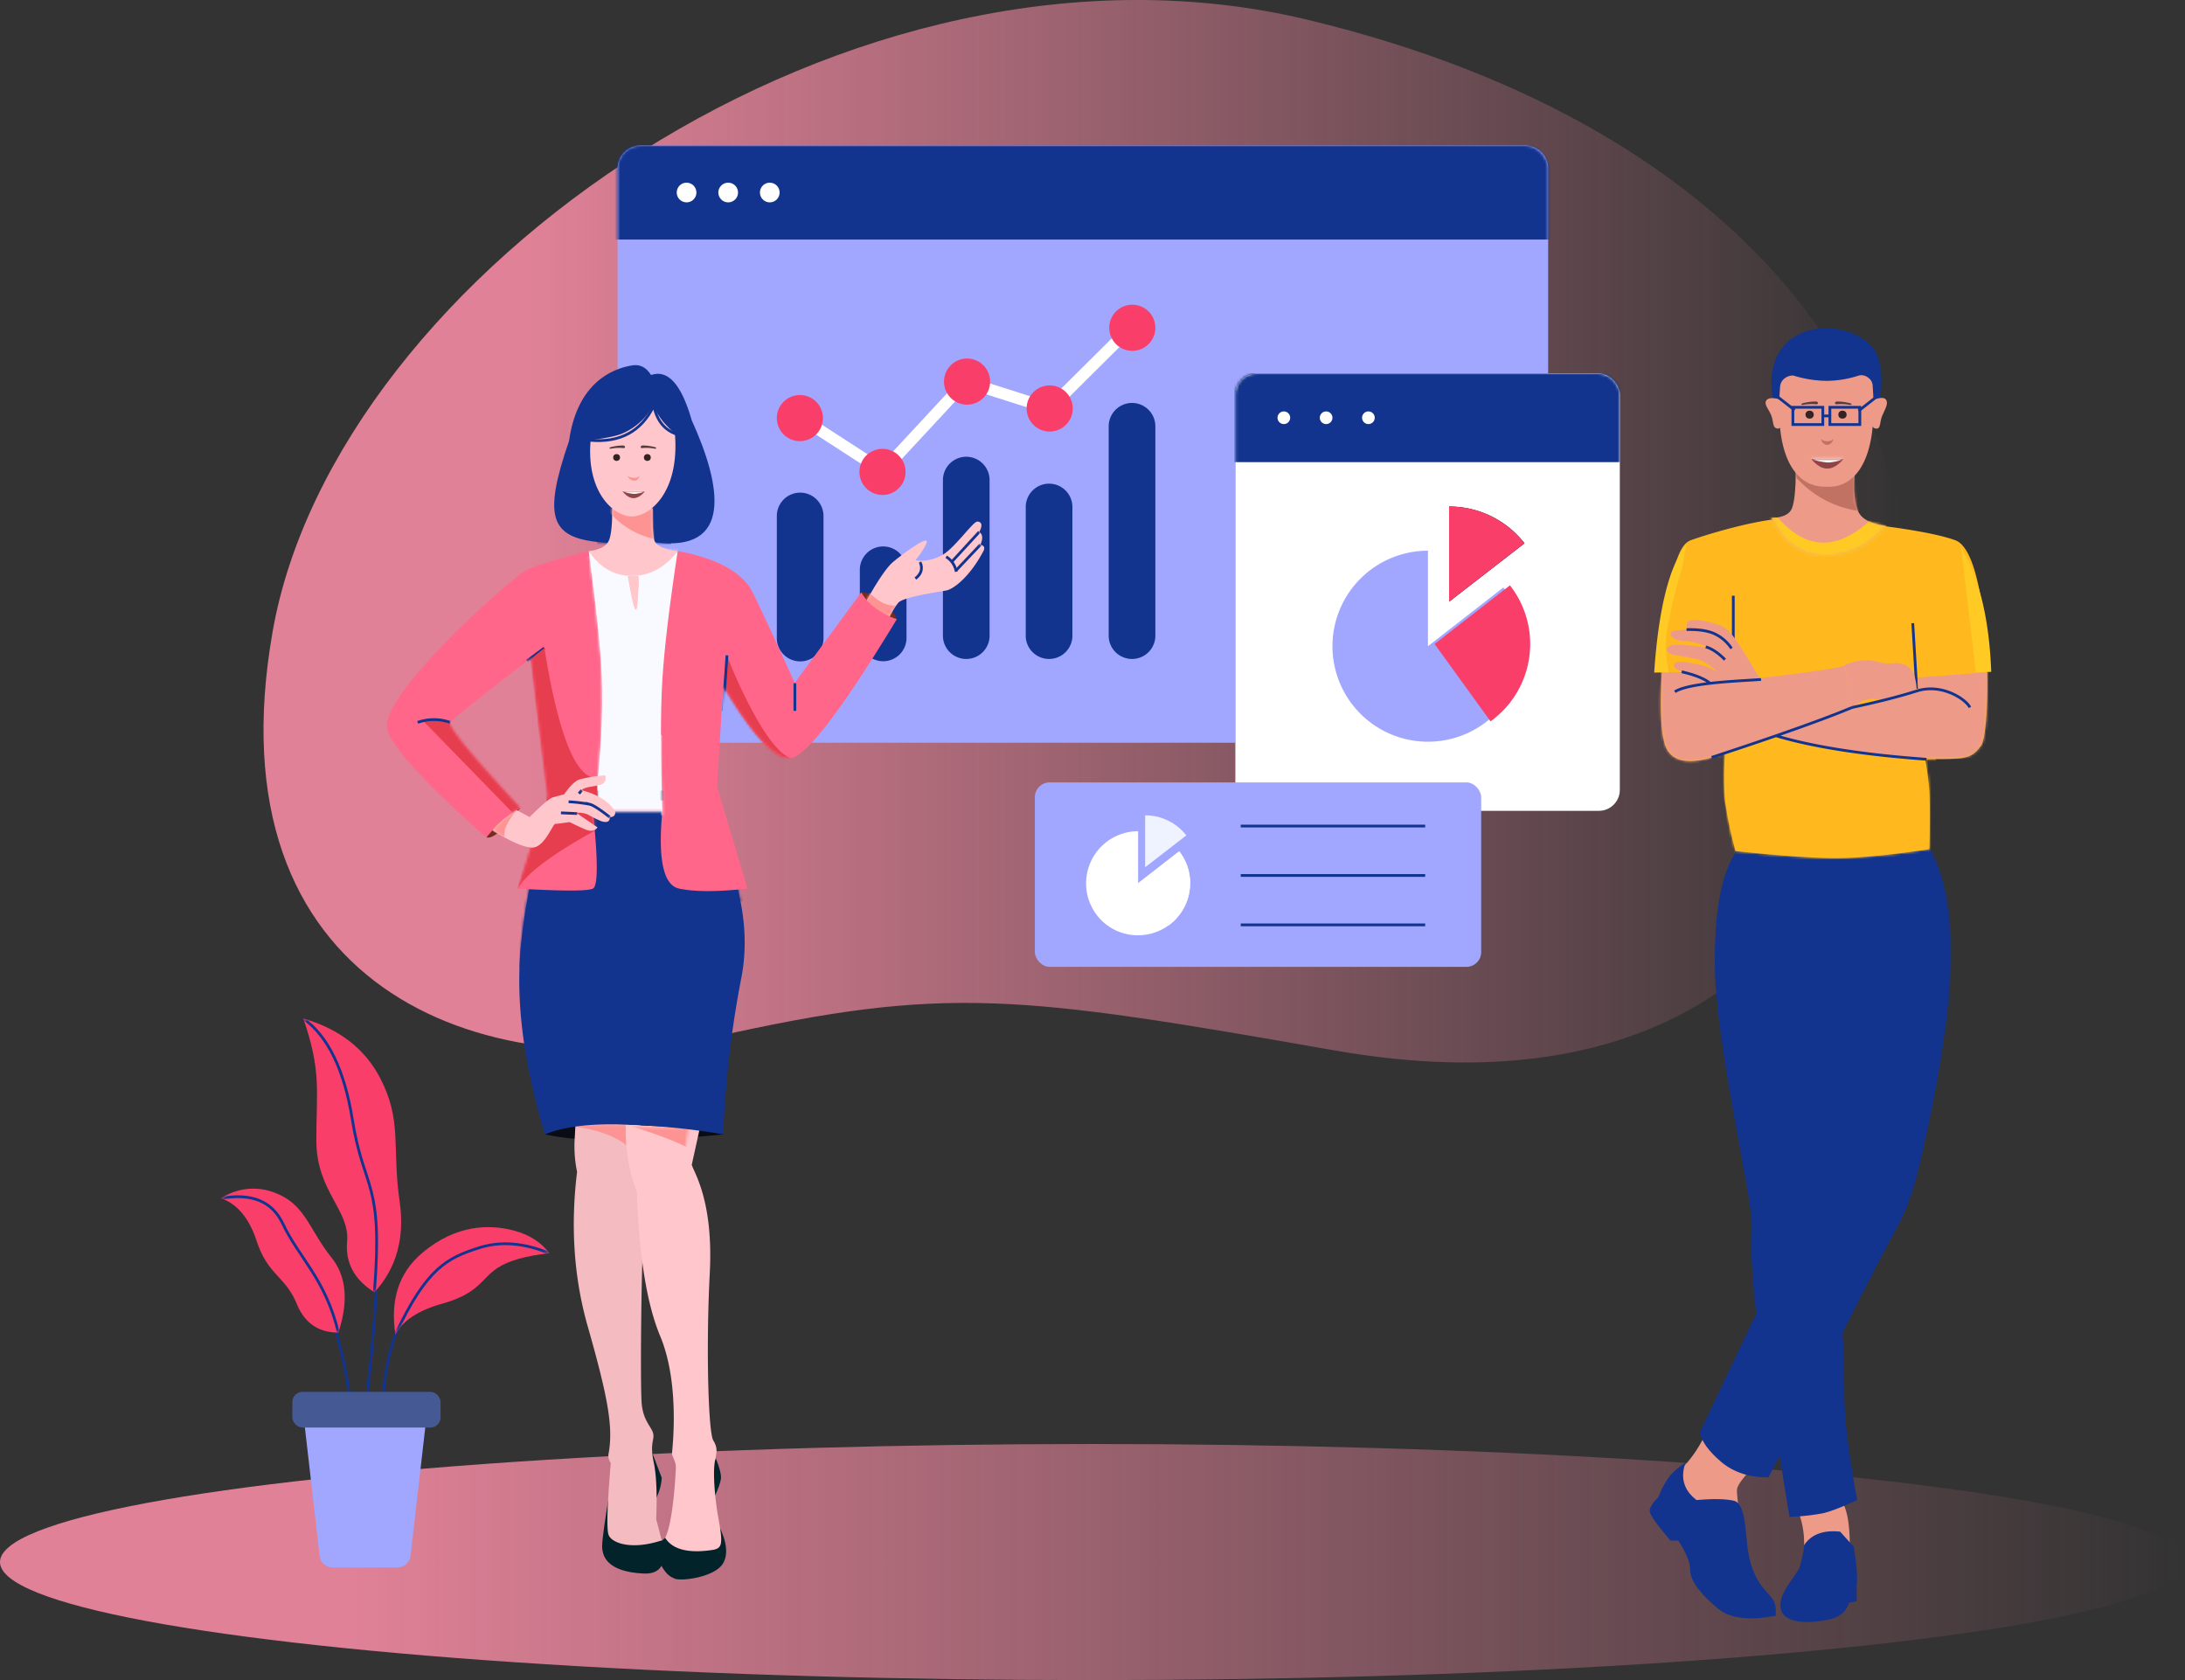 <svg id="Layer_1" data-name="Layer 1" xmlns="http://www.w3.org/2000/svg" xmlns:xlink="http://www.w3.org/1999/xlink" viewBox="0 0 796 612"><rect x="0" y="0" width="796" height="612" fill="#333333" stroke="none"/><defs><style>.cls-1,.cls-2{fill:#fff;}.cls-2,.cls-20,.cls-23,.cls-28,.cls-3,.cls-30,.cls-33,.cls-34,.cls-36,.cls-37,.cls-38,.cls-40,.cls-41,.cls-44,.cls-46,.cls-48,.cls-5,.cls-53,.cls-7{fill-rule:evenodd;}.cls-3{fill:url(#Gradiente_sem_nome_69);}.cls-4{fill:url(#Gradiente_sem_nome_69-2);}.cls-14,.cls-5{fill:#a1a7ff;}.cls-6{mask:url(#mask);}.cls-10,.cls-7{fill:#12348e;}.cls-8{mask:url(#mask-2);}.cls-9{fill:none;stroke:#12348e;stroke-miterlimit:10;}.cls-11{fill:#fa3e6a;}.cls-12{mask:url(#mask-6);}.cls-13{mask:url(#mask-7);}.cls-15{fill:#eff2ff;}.cls-16{fill:#455a94;}.cls-17{mask:url(#mask-11);}.cls-18{mask:url(#mask-12);}.cls-19{mask:url(#mask-13);}.cls-20{fill:#ee9a89;}.cls-21{mask:url(#mask-14);}.cls-22{mask:url(#mask-15);}.cls-23{fill:#ffb91f;}.cls-24{mask:url(#mask-16);}.cls-25{mask:url(#mask-17);}.cls-26{mask:url(#mask-18);}.cls-27{mask:url(#mask-19);}.cls-28{fill:#ffca23;}.cls-29{mask:url(#mask-20);}.cls-30{fill:#c17262;}.cls-31{mask:url(#mask-21);}.cls-32{fill:#352324;}.cls-33{fill:#553d3f;}.cls-34{fill:#8f4447;}.cls-35{mask:url(#mask-22);}.cls-36{fill:#0a0c15;}.cls-37{fill:#022329;}.cls-38{fill:#f4bcc1;}.cls-39{mask:url(#mask-23);}.cls-40{fill:#fd9493;}.cls-41{fill:#ffc6cb;}.cls-42{mask:url(#mask-24);}.cls-43{mask:url(#mask-25);}.cls-44{fill:#742e1b;}.cls-45{mask:url(#mask-26);}.cls-46{fill:#ff668a;}.cls-47{mask:url(#mask-29);}.cls-48{fill:#f8faff;}.cls-49{mask:url(#mask-30);}.cls-50{fill:#2e3c72;}.cls-51{mask:url(#mask-32);}.cls-52{mask:url(#mask-33);}.cls-53{fill:#e63e4e;}.cls-54{mask:url(#mask-39);}.cls-55{mask:url(#mask-40);}.cls-56{mask:url(#mask-41);}.cls-57{mask:url(#mask-42);}.cls-58{mask:url(#mask-43);}</style><linearGradient id="Gradiente_sem_nome_69" x1="96" y1="193.5" x2="695" y2="193.5" gradientUnits="userSpaceOnUse"><stop offset="0.16" stop-color="#e08197"/><stop offset="1" stop-color="#e08197" stop-opacity="0"/></linearGradient><linearGradient id="Gradiente_sem_nome_69-2" x1="0" y1="569" x2="796" y2="569" xlink:href="#Gradiente_sem_nome_69"/><mask id="mask" x="215.43" y="53" width="359.69" height="217.51" maskUnits="userSpaceOnUse"><g id="scene-7-b"><rect id="scene-7-a" class="cls-1" x="225" y="53" width="338.95" height="217.51" rx="8.28"/></g></mask><mask id="mask-2" x="225" y="53" width="338.95" height="217.51" maskUnits="userSpaceOnUse"><g id="scene-7-b-2" data-name="scene-7-b"><rect id="scene-7-a-2" data-name="scene-7-a" class="cls-1" x="225" y="53" width="338.95" height="217.51" rx="8.28"/></g></mask><mask id="mask-6" x="450" y="136" width="140.14" height="159.39" maskUnits="userSpaceOnUse"><g id="scene-7-o"><rect id="scene-7-m" class="cls-1" x="450" y="136" width="140.14" height="159.39" rx="7.7"/></g></mask><mask id="mask-7" x="446.92" y="136" width="143.22" height="159.39" maskUnits="userSpaceOnUse"><g id="scene-7-o-2" data-name="scene-7-o"><rect id="scene-7-m-2" data-name="scene-7-m" class="cls-1" x="450" y="136" width="140.14" height="159.39" rx="7.7"/></g></mask><mask id="mask-11" x="143.5" y="447" width="56.8" height="39.36" maskUnits="userSpaceOnUse"><g id="scene-7-u"><path id="scene-7-t" class="cls-2" d="M144.05,486.14q-2.93-18.94,9.64-29.63c12.55-10.68,24.92-10.53,33.44-8.28q8.51,2.25,13,8.28-12.79,1.39-18.82,5.31c-6,3.91-6.66,9.24-20,13Q147.95,478.54,144.05,486.14Z"/></g></mask><mask id="mask-12" x="110.2" y="370.59" width="35.94" height="100.17" maskUnits="userSpaceOnUse"><g id="scene-7-w"><path id="scene-7-v" class="cls-2" d="M136.4,470.73q-11-6.9-9.94-18.47c1-11.59-11.22-18.31-11.22-36.84s1.89-25.1-4.74-44.42q19.56,5.7,27.87,21.47c8.29,15.78,4.33,25.23,7.22,45.17Q148.47,457.58,136.4,470.73Z"/></g></mask><mask id="mask-13" x="80.41" y="433" width="45.17" height="52.53" maskUnits="userSpaceOnUse"><g id="scene-7-y"><path id="scene-7-x" class="cls-2" d="M123.28,485.41q-10.86,0-15.14-10.39c-4.28-10.35-10.5-10.4-14.63-22.94q-4.14-12.54-13-15.58a21.51,21.51,0,0,1,20.29-1.74c10.49,4.23,11.88,13.24,20,23.38Q128.89,468.28,123.28,485.41Z"/></g></mask><mask id="mask-14" x="619.24" y="304" width="94.62" height="234.18" maskUnits="userSpaceOnUse"><g id="scene-7-C"><path id="scene-7-B-6" data-name="scene-7-B" class="cls-2" d="M702.87,309.3q15.61,27-.76,102.49c-3,13.65-5.2,24.56-10.74,34.76s-12,22.8-17.1,32.95q-10.34,20.67-30,58.68-10.56,0-17.25-5.67t-7.8-10.71l20.62-43.38q-1.36-12.76-1.65-18.08c-.28-5.56,0-10.55,0-14.31,0-11-13.49-66.57-13.49-95.77q0-29.19,8-40.26Z"/></g></mask><mask id="mask-15" x="619.24" y="309.3" width="91.25" height="228.88" maskUnits="userSpaceOnUse"><g id="scene-7-C-2" data-name="scene-7-C"><path id="scene-7-B-7" data-name="scene-7-B" class="cls-2" d="M702.87,309.3q15.61,27-.76,102.49c-3,13.65-5.2,24.56-10.74,34.76s-12,22.8-17.1,32.95q-10.34,20.67-30,58.68-10.56,0-17.25-5.67t-7.8-10.71l20.62-43.38q-1.36-12.76-1.65-18.08c-.28-5.56,0-10.55,0-14.31,0-11-13.49-66.57-13.49-95.77q0-29.19,8-40.26Z"/></g></mask><mask id="mask-16" x="605.05" y="188.78" width="118.91" height="124.31" maskUnits="userSpaceOnUse"><g id="scene-7-E"><path id="scene-7-D" class="cls-2" d="M607.6,221.41c1.44-11.65,3.32-22.77,8.33-24.61s24.83-8,35.81-8,47.51,3.23,60.6,8,13.33,69.06,9.39,74.72-7,4.74-20.42,5a111.39,111.39,0,0,1,1.56,11.94q.33,7,0,20.86-20.58,3.12-33.1,3.24T632.27,310a139.31,139.31,0,0,1-3.83-18.4,111.16,111.16,0,0,1,0-17.29q-18.3,7-21.77-2.79C603.2,261.73,606.15,233.06,607.6,221.41Z"/></g></mask><mask id="mask-17" x="605.05" y="188.78" width="118.91" height="123.77" maskUnits="userSpaceOnUse"><g id="scene-7-E-2" data-name="scene-7-E"><path id="scene-7-D-2" data-name="scene-7-D" class="cls-2" d="M607.6,221.41c1.44-11.65,3.32-22.77,8.33-24.61s24.83-8,35.81-8,47.51,3.23,60.6,8,13.33,69.06,9.39,74.72-7,4.74-20.42,5a111.39,111.39,0,0,1,1.56,11.94q.33,7,0,20.86-20.58,3.12-33.1,3.24T632.27,310a139.31,139.31,0,0,1-3.83-18.4,111.16,111.16,0,0,1,0-17.29q-18.3,7-21.77-2.79C603.2,261.73,606.15,233.06,607.6,221.41Z"/></g></mask><mask id="mask-18" x="603.29" y="188.78" width="120.67" height="123.77" maskUnits="userSpaceOnUse"><g id="scene-7-E-3" data-name="scene-7-E"><path id="scene-7-D-3" data-name="scene-7-D" class="cls-2" d="M607.6,221.41c1.44-11.65,3.32-22.77,8.33-24.61s24.83-8,35.81-8,47.51,3.23,60.6,8,13.33,69.06,9.39,74.72-7,4.74-20.42,5a111.39,111.39,0,0,1,1.56,11.94q.33,7,0,20.86-20.58,3.12-33.1,3.24T632.27,310a139.31,139.31,0,0,1-3.83-18.4,111.16,111.16,0,0,1,0-17.29q-18.3,7-21.77-2.79C603.2,261.73,606.15,233.06,607.6,221.41Z"/></g></mask><mask id="mask-19" x="605.05" y="188.78" width="120.38" height="123.77" maskUnits="userSpaceOnUse"><g id="scene-7-E-4" data-name="scene-7-E"><path id="scene-7-D-4" data-name="scene-7-D" class="cls-2" d="M607.6,221.41c1.44-11.65,3.32-22.77,8.33-24.61s24.83-8,35.81-8,47.51,3.23,60.6,8,13.33,69.06,9.39,74.72-7,4.74-20.42,5a111.39,111.39,0,0,1,1.56,11.94q.33,7,0,20.86-20.58,3.12-33.1,3.24T632.27,310a139.31,139.31,0,0,1-3.83-18.4,111.16,111.16,0,0,1,0-17.29q-18.3,7-21.77-2.79C603.2,261.73,606.15,233.06,607.6,221.41Z"/></g></mask><mask id="mask-20" x="645.33" y="168.48" width="41.78" height="33.99" maskUnits="userSpaceOnUse"><g id="scene-7-G"><path id="scene-7-F" class="cls-2" d="M654.22,171.38q-.08,10.58-1.43,13.84t-7.46,3.45q6.36,13.8,19.39,13.8t22.39-10.84l-3-.64c-4.25-1-6.69-2.77-7.6-5.77q-1.63-5.41-.77-13.84Z"/></g></mask><mask id="mask-21" x="643.97" y="171.38" width="45.04" height="32.27" maskUnits="userSpaceOnUse"><g id="scene-7-G-2" data-name="scene-7-G"><path id="scene-7-F-2" data-name="scene-7-F" class="cls-2" d="M654.22,171.38q-.08,10.58-1.43,13.84t-7.46,3.45q6.36,13.8,19.39,13.8t22.39-10.84l-3-.64c-4.25-1-6.69-2.77-7.6-5.77q-1.63-5.41-.77-13.84Z"/></g></mask><mask id="mask-22" x="658.75" y="164.42" width="13.91" height="6.27" maskUnits="userSpaceOnUse"><g id="scene-7-I"><path id="scene-7-H" class="cls-2" d="M659.87,167.23q5.77,6.92,11.68,0Z"/></g></mask><mask id="mask-23" x="205.66" y="408.18" width="39.39" height="154.35" maskUnits="userSpaceOnUse"><g id="scene-7-K"><path id="scene-7-J" class="cls-2" d="M205.66,414.94a45.88,45.88,0,0,0,1.49,12.81q-2.1,30,6.84,56.07c8.94,26.05,11.14,36.24,10,45.56A4.29,4.29,0,0,0,225,533q-.78,23.58.64,26.37c1.43,2.79,8.57,5.06,19.45.82l-2.51-7.57q-.14-13.82-2-20.78c-1.87-7,0-8.1-.75-10.42s-3.78-4.34-4.69-10.37-2.59-46.46-2.59-57.39q0-10.94-3.22-44.05H205.66Z"/></g></mask><mask id="mask-24" x="223.98" y="408.38" width="42.58" height="156.16" maskUnits="userSpaceOnUse"><g id="scene-7-M-6" data-name="scene-7-M"><path id="scene-7-L" class="cls-2" d="M224,410.66a62.06,62.06,0,0,0,5.25,24.2q3,35.06,11.25,52.09c8.21,17,6.54,40.83,6.54,42.28s1.68,2.89,1.68,5.48,0,19.8-2.57,25.51q4.44,6.28,17.91,3.42c2.94-.84,3.27-2.33,1.18-11.16s-2.87-17.35-2.48-20.8,1-4.88-1-7.81-4.45-34.14-4.45-60.71-7.74-36.41-8.62-39.13l2.21-13.37Z"/></g></mask><mask id="mask-25" x="189.2" y="291.69" width="87.71" height="121.53" maskUnits="userSpaceOnUse"><g id="scene-7-O-6" data-name="scene-7-O"><path id="scene-7-N" class="cls-2" d="M202.73,292.4h52.92q20,35.12,14.42,63.8a371.38,371.38,0,0,0-6.59,57A259.34,259.34,0,0,0,228,409.65q-19.2-.72-29.45,3.57-11.65-38.25-8.83-68.14T202.73,292.4Z"/></g></mask><mask id="mask-26" x="313.91" y="190" width="44.66" height="36.54" maskUnits="userSpaceOnUse"><g id="scene-7-Q"><path id="scene-7-P" class="cls-2" d="M327.28,219.53c1.89-2.08,13.53-3.71,17.49-4.45,2.49-.46,8.47-4.82,13.49-14.34.64-1.21.27-2-1.09-2.32,1-2.28.83-3.83-.43-4.66,1.45-2.57.77-3.76-.73-3.76s-7.91,9.16-12.3,11.92a15.86,15.86,0,0,1-10.22,2.2c2.16-2.71,5.22-7.22,3.71-7.22s-8,4.59-11.83,7.79q-3.83,3.19-11.46,17.34l9.29,4.51A27.55,27.55,0,0,1,327.28,219.53Z"/></g></mask><mask id="mask-29" x="141" y="197.96" width="185.77" height="126.63" maskUnits="userSpaceOnUse"><g id="scene-7-S"><path id="scene-7-R" class="cls-2" d="M272.29,323.68q-16.32,1.83-24.89,0t-6.12-28.11H216q2.81,26.69,0,28.11t-27.4,0l10.89-33.92q-2.28-17.42-6.1-50-27.88,21.41-29.4,23.36t25.51,31.15a58,58,0,0,0-7.16,5.17,71.18,71.18,0,0,0-5.12,5.54s-31.56-26.75-36-38.7,44.11-54.71,50.11-58.34q3.57-2.15,23.09-7.18,32.21-.06,32.58,0c14.55,2.65,23.78,8,27.18,15q5.25,10.72,15.34,33l24.25-33a17.93,17.93,0,0,0,5.22,5.79,27.29,27.29,0,0,0,7.72,4Q296,276.24,287.55,276.23t-24.09-26.29l-2.24,36.65Z"/></g></mask><mask id="mask-30" x="214.48" y="197.96" width="32.84" height="98.94" maskUnits="userSpaceOnUse"><g id="scene-7-U-2" data-name="scene-7-U"><path id="scene-7-T-2" data-name="scene-7-T" class="cls-2" d="M214.48,200.75q4.44,33.28,4.81,46.71C220,272,216.62,289.2,217,296.9h24.31q-1.06-32,0-49.44t6-49.5Z"/></g></mask><mask id="mask-32" x="211.91" y="197.96" width="35.4" height="99.95" maskUnits="userSpaceOnUse"><g id="scene-7-U-4" data-name="scene-7-U"><path id="scene-7-T-4" data-name="scene-7-T" class="cls-2" d="M214.48,200.75q4.44,33.28,4.81,46.71C220,272,216.62,289.2,217,296.9h24.31q-1.06-32,0-49.44t6-49.5Z"/></g></mask><mask id="mask-33" x="141" y="200.75" width="185.77" height="123.84" maskUnits="userSpaceOnUse"><g id="scene-7-S-2" data-name="scene-7-S"><path id="scene-7-R-2" data-name="scene-7-R" class="cls-2" d="M272.29,323.68q-16.32,1.83-24.89,0t-6.12-28.11H216q2.81,26.69,0,28.11t-27.4,0l10.89-33.92q-2.28-17.42-6.1-50-27.88,21.41-29.4,23.36t25.51,31.15a58,58,0,0,0-7.16,5.17,71.18,71.18,0,0,0-5.12,5.54s-31.56-26.75-36-38.7,44.11-54.71,50.11-58.34q3.57-2.15,23.09-7.18,32.21-.06,32.58,0c14.55,2.65,23.78,8,27.18,15q5.25,10.72,15.34,33l24.25-33a17.93,17.93,0,0,0,5.22,5.79,27.29,27.29,0,0,0,7.72,4Q296,276.24,287.55,276.23t-24.09-26.29l-2.24,36.65Z"/></g></mask><mask id="mask-39" x="179.48" y="282.44" width="44.67" height="26.32" maskUnits="userSpaceOnUse"><g id="scene-7-W-2" data-name="scene-7-W"><path id="scene-7-V-2" data-name="scene-7-V" class="cls-2" d="M188.28,295.11l4.68,2.52q6.63-6.66,8.45-7.17t4.14-1.14q3.15-4.56,5.57-5.39a49.6,49.6,0,0,1,9.38-1.49c.48,1.94-.27,3.13-2.27,3.57-3,.65-5.53.77-6.32,1.84q8.91,2.34,12.23,7.81c.08,1.32-.59,2-2,2,.05,1.61-.93,2.12-3,1.51a38.81,38.81,0,0,1-5-2.48,8.68,8.68,0,0,0-4.21-.6l7.77,5.31c-1.08,1.3-2.54,1.55-4.38.77s-3.77-1.69-5.81-2.71c-2.92.42-4.66.64-5.25.64-.87,0-4,8.94-8.61,8.64q-4.66-.28-14.19-6.27a26.51,26.51,0,0,1,3.92-4Q185.08,297.15,188.28,295.11Z"/></g></mask><mask id="mask-40" x="178.7" y="282.44" width="45.45" height="26.32" maskUnits="userSpaceOnUse"><g id="scene-7-W-3" data-name="scene-7-W"><path id="scene-7-V-3" data-name="scene-7-V" class="cls-2" d="M188.28,295.11l4.68,2.52q6.63-6.66,8.45-7.17t4.14-1.14q3.15-4.56,5.57-5.39a49.6,49.6,0,0,1,9.38-1.49c.48,1.94-.27,3.13-2.27,3.57-3,.65-5.53.77-6.32,1.84q8.91,2.34,12.23,7.81c.08,1.32-.59,2-2,2,.05,1.61-.93,2.12-3,1.51a38.81,38.81,0,0,1-5-2.48,8.68,8.68,0,0,0-4.21-.6l7.77,5.31c-1.08,1.3-2.54,1.55-4.38.77s-3.77-1.69-5.81-2.71c-2.92.42-4.66.64-5.25.64-.87,0-4,8.94-8.61,8.64q-4.66-.28-14.19-6.27a26.51,26.51,0,0,1,3.92-4Q185.08,297.15,188.28,295.11Z"/></g></mask><mask id="mask-41" x="201.9" y="133" width="58.4" height="71.87" maskUnits="userSpaceOnUse"><g id="scene-7-Y-2" data-name="scene-7-Y"><path id="scene-7-X-2" data-name="scene-7-X" class="cls-2" d="M238.37,197.51c28.88,3.94,24.49-20.58,13.62-44.44q-5.62-19.65-14.81-16.47-2.6-4.15-6.71-3.52c-4.11.63-19.84,3.77-23.16,27.51-9.47,27.54-7,35.23,11.25,36.92Q236.62,199.18,238.37,197.51Z"/></g></mask><mask id="mask-42" x="214.48" y="182.98" width="32.4" height="26.8" maskUnits="userSpaceOnUse"><g id="scene-7-aa"><path id="scene-7-Z" class="cls-2" d="M223,185.18q.12,8.23-1.07,11.48t-7.41,4.12q6,9,15.67,9t16.73-9q-7.83-1.09-8.58-4.12t-.57-11.48Z"/></g></mask><mask id="mask-43" x="226" y="177" width="9.71" height="4.47" maskUnits="userSpaceOnUse"><g id="scene-7-ac"><path id="scene-7-ab" class="cls-2" d="M226.78,179q4,4.91,8.15,0Z"/></g></mask></defs><title>The Power of Analytics</title><path class="cls-3" d="M476.36,7.2C310.09-32.7,122.17,100.33,99.33,230s76.2,166.63,160.81,147.74,110.32-15.4,226.17,4.91S670.82,351.32,691.46,253,642.63,47.11,476.36,7.2"/><ellipse class="cls-4" cx="398" cy="569" rx="398" ry="43"/><path class="cls-5" d="M555.67,53A8.28,8.28,0,0,1,564,61.28v201a8.27,8.27,0,0,1-8.28,8.28H233.28a8.28,8.28,0,0,1-8.28-8.28v-201A8.28,8.28,0,0,1,233.28,53"/><g class="cls-6"><polyline class="cls-7" points="575.12 53 575.12 87.26 215.43 87.26 215.43 53"/></g><g class="cls-8"><ellipse class="cls-1" cx="250.12" cy="70.13" rx="3.59" ry="3.59"/></g><g class="cls-8"><ellipse class="cls-1" cx="265.28" cy="70.13" rx="3.59" ry="3.59"/></g><g class="cls-8"><ellipse class="cls-1" cx="280.43" cy="70.13" rx="3.59" ry="3.59"/></g><g class="cls-8"><path class="cls-9" d="M381.32,59h26.37"/></g><polygon class="cls-2" points="297.89 153.7 317.3 166.28 315.01 169.8 295.6 157.22 297.89 153.7"/><polygon class="cls-2" points="358.52 139 376.8 144.82 375.48 148.8 357.2 142.99 358.52 139"/><polygon class="cls-2" points="406.08 122.2 409 125.25 388.12 146 385.2 142.95 406.08 122.2"/><polygon class="cls-2" points="345.71 142.5 348.8 145.33 327.38 168.4 324.3 165.57 345.71 142.5"/><path class="cls-10" d="M291.51,179.45A8.51,8.51,0,0,1,300,188v44a8.51,8.51,0,1,1-17,0V188A8.51,8.51,0,0,1,291.51,179.45Z"/><path class="cls-10" d="M321.73,199.05a8.51,8.51,0,0,1,8.51,8.51v24.38a8.51,8.51,0,1,1-17,0V207.56A8.51,8.51,0,0,1,321.73,199.05Z"/><path class="cls-10" d="M352,166.38a8.51,8.51,0,0,1,8.51,8.51v57.05a8.51,8.51,0,0,1-17,0V174.89A8.51,8.51,0,0,1,352,166.38Z"/><path class="cls-10" d="M382.17,176.18a8.51,8.51,0,0,1,8.51,8.52v47.24a8.51,8.51,0,0,1-17,0V184.7A8.51,8.51,0,0,1,382.17,176.18Z"/><path class="cls-10" d="M412.39,146.78a8.51,8.51,0,0,1,8.51,8.51v76.65a8.51,8.51,0,0,1-17,0V155.29A8.51,8.51,0,0,1,412.39,146.78Z"/><path class="cls-11" d="M299.8,152.3a8.4,8.4,0,1,1-8.4-8.4A8.4,8.4,0,0,1,299.8,152.3Zm121.1-32.9a8.4,8.4,0,1,1-8.4-8.4A8.4,8.4,0,0,1,420.9,119.4Zm-30.1,29.4a8.4,8.4,0,1,1-8.4-8.4A8.4,8.4,0,0,1,390.8,148.8ZM360.7,139a8.4,8.4,0,1,1-8.4-8.4A8.4,8.4,0,0,1,360.7,139Zm-30.8,32.9a8.4,8.4,0,1,1-8.4-8.4A8.4,8.4,0,0,1,329.9,171.9Z"/><rect x="450" y="136" width="140.14" height="159.39" rx="7.7"/><rect class="cls-1" x="450" y="136" width="140.14" height="159.39" rx="7.7"/><g class="cls-12"><path class="cls-5" d="M555,235.39a34.79,34.79,0,1,1-34.79-34.79v34.79L547.68,214A34.61,34.61,0,0,1,555,235.39Z"/><path class="cls-11" d="M557.45,234.58A34.73,34.73,0,0,1,543,262.77l-20.38-28.19,27.46-21.36A34.67,34.67,0,0,1,557.45,234.58Z"/><path id="scene-7-r-8" data-name="scene-7-r" d="M555.38,197.9l-27.47,21.28V184.51a34.76,34.76,0,0,1,27.47,13.39Z"/><path class="cls-11" d="M555.38,197.9l-27.47,21.28V184.51a34.76,34.76,0,0,1,27.47,13.39Z"/></g><g class="cls-13"><rect class="cls-10" x="446.92" y="136" width="143.22" height="32.34"/></g><g class="cls-12"><circle class="cls-1" cx="467.71" cy="152.17" r="2.31"/></g><g class="cls-12"><circle class="cls-1" cx="483.11" cy="152.17" r="2.31"/></g><g class="cls-12"><circle class="cls-1" cx="498.51" cy="152.17" r="2.31"/></g><rect class="cls-14" x="377" y="285" width="162.6" height="67.2" rx="5.4"/><path class="cls-9" d="M452,300.9h67.2m-67.2,18h67.2m-67.2,18h67.2"/><path class="cls-2" d="M433.55,321.75A19,19,0,0,1,406,338.67a19.17,19.17,0,0,1-5.47-4.19,19,19,0,0,1,14.08-31.7v19l15-11.65a18.93,18.93,0,0,1,4,11.65Z"/><path class="cls-1" d="M433.55,321.75a18.91,18.91,0,0,1-7.86,15.38l-11.11-15.38,15-11.65A18.93,18.93,0,0,1,433.55,321.75Z"/><path class="cls-15" d="M432.18,304.3l-15,11.61V297a19,19,0,0,1,15,7.3Z"/><path class="cls-9" d="M133.5,510q8-66.63,0-96m-6,96a161.18,161.18,0,0,0-24-67m36,67q2.1-33.42,22-48"/><path class="cls-5" d="M110.5,515h45l-5.93,51.66A4.91,4.91,0,0,1,144.7,571H121.3a4.9,4.9,0,0,1-4.87-4.34L110.5,515Z"/><rect class="cls-16" x="106.5" y="507" width="54" height="13" rx="3.7"/><path class="cls-11" d="M144.05,486.14q-2.93-18.94,9.64-29.63c12.55-10.68,24.92-10.53,33.44-8.28q8.51,2.25,13,8.28-12.79,1.39-18.82,5.31c-6,3.91-6.66,9.24-20,13Q147.95,478.54,144.05,486.14Z"/><g class="cls-17"><path class="cls-9" d="M200.1,456.51q-13.86-5.7-25.51-2c-11.66,3.72-19.15,7.3-30.54,31.62"/></g><path class="cls-11" d="M136.4,470.73q-11-6.9-9.94-18.47c1-11.59-11.22-18.31-11.22-36.84s1.89-25.1-4.74-44.42q19.56,5.7,27.87,21.47c8.29,15.78,4.33,25.23,7.22,45.17Q148.47,457.58,136.4,470.73Z"/><g class="cls-18"><path class="cls-9" d="M110.5,371q13.48,9.71,17.82,36.62c4.33,26.92,11.29,21.77,8.08,63.11"/></g><path class="cls-11" d="M123.28,485.41q-10.86,0-15.14-10.39c-4.28-10.35-10.5-10.4-14.63-22.94q-4.14-12.54-13-15.58a21.51,21.51,0,0,1,20.29-1.74c10.49,4.23,11.88,13.24,20,23.38Q128.89,468.28,123.28,485.41Z"/><g class="cls-19"><path class="cls-9" d="M80.5,436.5q16.74-3,22.54,9.28c5.79,12.3,15.48,20,20.24,39.63"/></g><path class="cls-20" d="M637.32,535.88q-4.55,4.95-4.55,6.93t1,10.31L615.67,548,611,536.59a44.81,44.81,0,0,0,10.65-15.12Zm18.2,15.81a31.88,31.88,0,0,1,1.27,15.73l17.1-3.61q.06-13.32-3.36-17.59T655.52,551.69Z"/><path class="cls-7" d="M657.24,562.82q4-5.88,13.13-4.89l4.93,5.45q1.66,9.86,1.07,13.85v6.07l-2.77.54q-1.56,4.78-7,6c-5.47,1.27-16.21,2.33-17.78-3.53s6-12.4,7-16.06A48.47,48.47,0,0,0,657.24,562.82ZM614,532.9q-2.85,8.24,4.08,13.52,9.13-.79,13.61.26c4.48,1.05,4.13,12.77,5.21,18.77s2.94,10.1,6,13.65,4.31,4.15,4,9.47Q632.4,591.3,626,586.05c-6.45-5.25-10.28-10.32-10.28-14.24q0-3.91-4.29-10.61h-2.85Q601,552.35,601,550.41t3.17-5.06a31,31,0,0,1,4-7.52A22.38,22.38,0,0,1,614,532.9Z"/><path class="cls-7" d="M670.66,475q1.23,18.76,1.23,32.53t4.69,38.86q-8.42,3.93-12.47,4.83a78,78,0,0,1-12.21,1.31l-5.63-34.86Z"/><path class="cls-7" d="M702.87,309.3q15.61,27-.76,102.49c-3,13.65-5.2,24.56-10.74,34.76s-12,22.8-17.1,32.95q-10.34,20.67-30,58.68-10.56,0-17.25-5.67t-7.8-10.71l20.62-43.38q-1.36-12.76-1.65-18.08c-.28-5.56,0-10.55,0-14.31,0-11-13.49-66.57-13.49-95.77q0-29.19,8-40.26Z"/><g class="cls-21"><path class="cls-7" d="M620.24,307.22q17.58,6.36,27.33,8.81c15.42,3.88,33.58,6.62,38.49,10.37Q714.32,348,708.26,400,721,331.13,704.83,304Z"/></g><g class="cls-22"><path class="cls-7" d="M664.87,411.07q-9.47,16-10.7,26.53-15.3,19.39-15.81,34.22L640,479l2.2-6.55q5.61-20.65,16.17-31.21a13,13,0,0,0,1.2-3.93,18,18,0,0,1,1.55-5.27,31.18,31.18,0,0,0,3-9.79A100.37,100.37,0,0,0,664.87,411.07Z"/></g><path class="cls-10" d="M664.05,346.36q1.74,69,0,76.82c-1.73,7.8-4.8,10.55-4.8,14.91s-12.47,11-18.31,39.13"/><path class="cls-23" d="M607.6,221.41c1.44-11.65,3.32-22.77,8.33-24.61s24.83-8,35.81-8,47.51,3.23,60.6,8,13.33,69.06,9.39,74.72-7,4.74-20.42,5a111.39,111.39,0,0,1,1.56,11.94q.33,7,0,20.86-20.58,3.12-33.1,3.24T632.27,310a139.31,139.31,0,0,1-3.83-18.4,111.16,111.16,0,0,1,0-17.29q-18.3,7-21.77-2.79C603.2,261.73,606.15,233.06,607.6,221.41Z"/><g class="cls-24"><path class="cls-23" d="M696.82,227l-71,46.82,5,38.94q66.88,1.28,76.07-2.78t-5-43.21Z"/></g><g class="cls-25"><path class="cls-9" d="M696.82,227l1.44,23.92M631.44,217v19.43"/></g><g class="cls-26"><path class="cls-20" d="M605.05,244.87h19.4v3.95q42.12-4.45,47.64-6.38l2.77,15.28L622.14,277a14.09,14.09,0,0,1-13.5-1.07q-6.48-4-5.11-18.17Z"/></g><g class="cls-27"><path class="cls-20" d="M646.94,268q42.67,9.72,66.36,8.43,6.91.27,8.62-2.11c2.53-3.51,3.42-11.45,3.5-19.38v-10.2l-26.87,2.08.32,4.83-24.75,6.06Z"/></g><path class="cls-20" d="M672.09,242.2l2.65,15.5q5.06-3.82,8.74-3t14.78-3q-.25-7.93-4.22-9.52c-4-1.59-4.81.39-10.13-1.14Q678.59,239.55,672.09,242.2Zm-30.55,5.64-18.22,1q-3.36-2.69-9.7-4.1c-6.34-1.41-4-4.37.33-3.58s7.13,1,11.68,3.58a21.48,21.48,0,0,0-6-4.14c-2.77-1.18-9.74-1.78-11.21-2.52s-1.79-2.67.93-3.09,12.34.58,13.92,1.45a22.52,22.52,0,0,0-9.71-2.95c-4.37-.13-5.16-1.93-4.91-3,.17-.71,2.26-1.09,6.25-1.14-.59-1.36-.59-2.32,0-2.87.88-.83,3.54-.78,6.26-.2s6.71,1.41,9,3.95Q632.6,232.77,641.54,247.84Z"/><path class="cls-9" d="M621.41,235.64c2.16.59,4.51,2.14,7,4.65m-14-10.95q7.05-.17,10.71,1.78a14.83,14.83,0,0,1,5.68,5.1m43.94,21.48q-15.75,6.57-51.19,18.19m18-28.4c-5.45.5-26.11,1-31.4,4.51m36.8,16q20.38,6.08,54.89,8.58M674.74,257.7q14.34-3.07,23.52-6c9.18-2.9,18,3.05,19.37,6m-105-13q7.23,1.68,10.23,4.09"/><path class="cls-28" d="M614.41,198.15Q605,210,602.62,245l5.39-.07a40.67,40.67,0,0,1-.65-15.61,171.72,171.72,0,0,1,5.39-22.24Zm100,1.19q9.92,16.41,11,45.39l-5.55.22Z"/><path class="cls-7" d="M647.14,149.79c-5.21-15.74,1.06-28.73,16.09-30.16,5.07-.48,14.64,1.06,19.41,7.6s2.33,21,.42,24.52S669.17,154.64,647.14,149.79Z"/><path class="cls-20" d="M654.22,171.38q-.08,10.58-1.43,13.84t-7.46,3.45q6.36,13.8,19.39,13.8t22.39-10.84l-3-.64c-4.25-1-6.69-2.77-7.6-5.77q-1.63-5.41-.77-13.84Z"/><g class="cls-29"><path class="cls-30" d="M654.12,173.65a37.62,37.62,0,0,0,23,12.48q-1.9-17.65-1.91-17.65l-21.4.22Z"/></g><g class="cls-31"><path class="cls-28" d="M647.66,188.53q15.44,17.75,33.6,1.05l7.75,1.26q-6.21,14.74-29.62,12.51-14.67-7.89-15.42-15.16Z"/></g><path class="cls-20" d="M682.35,145.72q4-1.54,4.82,0c.77,1.43-.43,3.37-1.47,5.7s-.32,5.3-2.69,4.62Q680.64,155.35,682.35,145.72Z"/><path class="cls-20" d="M648.4,145.44c-2.77-.68-4.42-.51-5,.52-.77,1.44.77,2.82,1.8,5.16s.32,5,2.58,5Q650.18,156.09,648.4,145.44Z"/><path class="cls-20" d="M653.25,136.78a5,5,0,0,0-3.16,1.09,4.18,4.18,0,0,0-1.59,2.91c-2.36,29,7.77,36.95,16.94,36.48,7.91.63,19.11-5.88,16.78-36.61a3.74,3.74,0,0,0-1.68-3.11,3.91,3.91,0,0,0-3.32-.76,38.47,38.47,0,0,1-11.78,1.95A42.42,42.42,0,0,1,653.25,136.78Z"/><path class="cls-30" d="M663.32,159.93c.5,1.4,1.27,2.1,2.32,2.1s1.83-.7,2.32-2.1a3.54,3.54,0,0,1-2.32.8A3.58,3.58,0,0,1,663.32,159.93Z"/><ellipse class="cls-32" cx="671.22" cy="151.04" rx="1.5" ry="1.46"/><ellipse class="cls-32" cx="659.25" cy="151.04" rx="1.5" ry="1.46"/><path class="cls-33" d="M656.6,146.93a18.23,18.23,0,0,1,4.86-.67c1.14,0,1,1.14.16,1a17,17,0,0,0-4.36.16C656.24,147.62,655.86,147.31,656.6,146.93Z"/><path class="cls-33" d="M674.17,146.93a18.23,18.23,0,0,0-4.86-.67c-1.14,0-1,1.14-.16,1a17,17,0,0,1,4.36.16C674.52,147.62,674.91,147.31,674.17,146.93Z"/><path class="cls-34" d="M659.87,167.23q5.77,6.92,11.68,0Z"/><g class="cls-35"><path class="cls-2" d="M658.75,164.42h13.76l.15,2.46a20.94,20.94,0,0,1-6.62,1.6,25.62,25.62,0,0,1-7.14-1.6Z"/></g><rect class="cls-9" x="666.63" y="148.36" width="10.91" height="6.29"/><rect class="cls-9" x="653.15" y="148.36" width="10.91" height="6.29"/><path class="cls-9" d="M664.07,151.5h2.56m10.47-1.83,6-4.72"/><path class="cls-9" d="M653.79,149.4l-6.07-4.75"/><path class="cls-36" d="M198.58,413.22q20.4,4.54,64.9,0-3.68-5.87-15-6.19t-46.1-2Z"/><path class="cls-37" d="M260.8,531.3c1.31,3.25,1.93,5.61,1.85,7.06s-.94,3.92-2.61,7.43l-1.51-11Z"/><path class="cls-37" d="M237.45,528.77l3.62,9.55a18.88,18.88,0,0,1-2,7.35q-1.83,3.71-4.46-10.14Z"/><path class="cls-37" d="M242.33,560.17q-4.87,3.76-2.49,8.2c2.37,4.44,3.49,5.68,6,6.69s14.45-.57,17.49-5.45q3-4.89-1.5-14Z"/><path class="cls-37" d="M222.48,541q-3.1,18.43-3.11,22.18c0,3.76,1.82,9.3,14.91,10q13.1.69,3.47-21.61Z"/><path class="cls-38" d="M209.41,414a45.93,45.93,0,0,0,.82,12.87q-3.66,29.87,3.9,56.35c7.56,26.48,9.22,36.77,7.63,46a4.32,4.32,0,0,0,.75,3.67q-2,23.49-.75,26.36c1.28,2.86,8.29,5.5,19.38,1.84l-2.1-7.69q.59-13.8-.91-20.86c-1.49-7.06.42-8.08-.2-10.45s-3.54-4.53-4.14-10.59-.15-46.53.42-57.45q.57-10.92-.91-44.16l-23.61-1.23Z"/><g class="cls-39"><path class="cls-40" d="M208.89,410.27q13.85,2,19.83,7.41l-.28-9.5q-10.75.15-14.12.51A13.42,13.42,0,0,0,208.89,410.27Z"/></g><path class="cls-41" d="M228,409.65a62.13,62.13,0,0,0,4,24.45q1.22,35.16,8.51,52.6c7.3,17.45,4.39,41.12,4.32,42.57s1.52,3,1.39,5.56-1,19.76-3.9,25.34q4.09,6.51,17.7,4.35c3-.68,3.39-2.16,1.77-11.08s-2-17.48-1.39-20.91,1.27-4.81-.56-7.85-2.66-34.32-1.27-60.86-5.82-36.76-6.56-39.53l2.91-13.23Z"/><g class="cls-42"><path class="cls-40" d="M228,409.65q20.49,6.21,25.8,10.56l2.39-9.23A114.62,114.62,0,0,0,240,408.41,46.69,46.69,0,0,0,228,409.65Z"/></g><path class="cls-7" d="M202.73,292.4h52.92q20,35.12,14.42,63.8a371.38,371.38,0,0,0-6.59,57A259.34,259.34,0,0,0,228,409.65q-19.2-.72-29.45,3.57-11.65-38.25-8.83-68.14T202.73,292.4Z"/><g class="cls-43"><path class="cls-7" d="M189.2,352.81q9.24-32.06,41.34-32.06c32.11,0,46.37,11.47,46.37,11.47l-15.28-40.53H190.42Z"/></g><path class="cls-44" d="M313.83,215.8q8.24.57,12.94,9.77a10.94,10.94,0,0,1-8.86-1.22Q313.37,221.8,313.83,215.8Z"/><path class="cls-41" d="M327.28,219.53c1.89-2.08,13.53-3.71,17.49-4.45,2.49-.46,8.47-4.82,13.49-14.34.64-1.21.27-2-1.09-2.32,1-2.28.83-3.83-.43-4.66,1.45-2.57.77-3.76-.73-3.76s-7.91,9.16-12.3,11.92a15.86,15.86,0,0,1-10.22,2.2c2.16-2.71,5.22-7.22,3.71-7.22s-8,4.59-11.83,7.79q-3.83,3.19-11.46,17.34l9.29,4.51A27.55,27.55,0,0,1,327.28,219.53Z"/><g class="cls-45"><path class="cls-9" d="M356.74,193.76l-10.05,10.93m-2-1.88a8,8,0,0,1,3.67,5.46m-13.19-3.58c1.06,2.36.49,4.37-1.69,6.05"/></g><g class="cls-45"><path class="cls-40" d="M316.61,215.8q5.43,5.41,9.77,4.71l-3.1,6-9.37-7.18Z"/></g><g class="cls-45"><path class="cls-9" d="M357.17,198.42l-8.8,9.29"/></g><path class="cls-44" d="M177.26,305q3.3,1.14,12.28-10.71L179.26,299Z"/><path class="cls-46" d="M272.29,323.68q-16.32,1.83-24.89,0t-6.12-28.11H216q2.81,26.69,0,28.11t-27.4,0l10.89-33.92q-2.28-17.42-6.1-50-27.88,21.41-29.4,23.36t25.51,31.15a58,58,0,0,0-7.16,5.17,71.18,71.18,0,0,0-5.12,5.54s-31.56-26.75-36-38.7,44.11-54.71,50.11-58.34q3.57-2.15,23.09-7.18,32.21-.06,32.58,0c14.55,2.65,23.78,8,27.18,15q5.25,10.72,15.34,33l24.25-33a17.93,17.93,0,0,0,5.22,5.79,27.29,27.29,0,0,0,7.72,4Q296,276.24,287.55,276.23t-24.09-26.29l-2.24,36.65Z"/><g class="cls-47"><path class="cls-48" d="M214.48,200.75q4.44,33.28,4.81,46.71C220,272,216.62,289.2,217,296.9h24.31q-1.06-32,0-49.44t6-49.5Z"/><g class="cls-49"><rect class="cls-50" x="215.92" y="287.96" width="27.63" height="3.6"/></g><g class="cls-49"><path class="cls-41" d="M228.7,209.82q1.89,11.37,2.78,12.18c.88.82.88-5,1.12-7.58a22,22,0,0,0,0-4.6Z"/></g><g class="cls-51"><path class="cls-48" d="M214.68,202.63q10.42,61.11,28.87,66.08,2.25,29.21,2.24,29.21h-31.9l-2-95.29Z"/></g></g><g class="cls-52"><path class="cls-53" d="M264.91,238.77c0,.84,13.69,34.93,23.44,37.45l-4.67.49a122.85,122.85,0,0,1-12.1-12.5,82.29,82.29,0,0,1-8.12-13.69Q264.9,237.94,264.91,238.77Z"/></g><g class="cls-52"><path class="cls-9" d="M264.84,238.72l-1.38,20.21M192,240.75l6.29-4.69"/></g><g class="cls-52"><path class="cls-53" d="M154.23,262.67l32.58,33.43,3.57-1.81L164,263.14a24.93,24.93,0,0,0-5.07-1A19.53,19.53,0,0,0,154.23,262.67Z"/></g><g class="cls-52"><path class="cls-9" d="M164,263.14a17.79,17.79,0,0,0-11.84,0"/></g><g class="cls-52"><path class="cls-53" d="M193.16,240.19l5.16-4.13q7.6,47.42,19.07,47.41l1,18.14q-26.85,14.7-30.1,23l4.13-16.6,7.19-11.89Z"/></g><g class="cls-52"><path class="cls-9" d="M289.58,248.85v10.08"/></g><path class="cls-41" d="M188.28,295.11l4.68,2.52q6.63-6.66,8.45-7.17t4.14-1.14q3.15-4.56,5.57-5.39a49.6,49.6,0,0,1,9.38-1.49c.48,1.94-.27,3.13-2.27,3.57-3,.65-5.53.77-6.32,1.84q8.91,2.34,12.23,7.81c.08,1.32-.59,2-2,2,.05,1.61-.93,2.12-3,1.51a38.81,38.81,0,0,1-5-2.48,8.68,8.68,0,0,0-4.21-.6l7.77,5.31c-1.08,1.3-2.54,1.55-4.38.77s-3.77-1.69-5.81-2.71c-2.92.42-4.66.64-5.25.64-.87,0-4,8.94-8.61,8.64q-4.66-.28-14.19-6.27a26.51,26.51,0,0,1,3.92-4Q185.08,297.15,188.28,295.11Z"/><g class="cls-54"><path class="cls-9" d="M210.28,296.35l-5.92-.25m17.78,1.57c-3.56-2.8-6-4.37-7.21-4.68a57.6,57.6,0,0,0-7.78-.94m4.76-4.2-1,1.23"/></g><g class="cls-55"><path class="cls-40" d="M188.28,295.11c-3.62,4.22-5.08,7.56-4.38,10l-5.2-2.66q7.49-6.53,8.53-7.33T188.28,295.11Z"/></g><path class="cls-7" d="M238.37,197.51c28.88,3.94,24.49-20.58,13.62-44.44q-5.62-19.65-14.81-16.47-2.6-4.15-6.71-3.52c-4.11.63-19.84,3.77-23.16,27.51-9.47,27.54-7,35.23,11.25,36.92Q236.62,199.18,238.37,197.51Z"/><g class="cls-56"><path class="cls-7" d="M218.56,201.11q-5.87-16.34-3.39-40.79l30.84-2q3.36,42.15-6.24,45.43T218.56,201.11Z"/></g><path class="cls-41" d="M223,185.18q.12,8.23-1.07,11.48t-7.41,4.12q6,9,15.67,9t16.73-9q-7.83-1.09-8.58-4.12t-.57-11.48Z"/><g class="cls-57"><path class="cls-40" d="M222.28,186.9a30.07,30.07,0,0,0,16.09,9.42q-.44-13.33-.44-13.34l-15.9.16Z"/></g><path class="cls-41" d="M215.17,160.32c-1.68,19.25,8.62,27.81,15,27.81s17.49-8.56,15.7-30.21a47.83,47.83,0,0,1-4.28-4.3,40.45,40.45,0,0,1-3.69-5.81,23.23,23.23,0,0,1-11.19,10.11Q223.7,159.23,215.17,160.32Z"/><path class="cls-40" d="M228.64,173.32A2.63,2.63,0,0,0,231,175.1c1,0,1.64-.59,2-1.78a2.65,2.65,0,0,1-2,.74A4.18,4.18,0,0,1,228.64,173.32Z"/><circle class="cls-32" cx="235.83" cy="166.65" r="1.25"/><circle class="cls-32" cx="224.63" cy="166.65" r="1.25"/><path class="cls-9" d="M246.88,158.27q-6.94-2.11-8.7-10.46-6.81,14-23.19,12.57"/><path class="cls-33" d="M222.38,162.92a16.64,16.64,0,0,1,4.52-.64c1.06,0,1,1.09.15.94a15.12,15.12,0,0,0-4.06.15C222.05,163.58,221.69,163.28,222.38,162.92Z"/><path class="cls-33" d="M238.72,162.92a16.59,16.59,0,0,0-4.52-.64c-1.06,0-1,1.09-.15.94a15.11,15.11,0,0,1,4.06.15C239.06,163.58,239.41,163.28,238.72,162.92Z"/><path class="cls-34" d="M226.78,179q4,4.91,8.15,0Z"/><g class="cls-58"><path class="cls-2" d="M226,177h9.6l.11,1.76a14.33,14.33,0,0,1-4.63,1.15,17.47,17.47,0,0,1-5-1.15Z"/></g></svg>